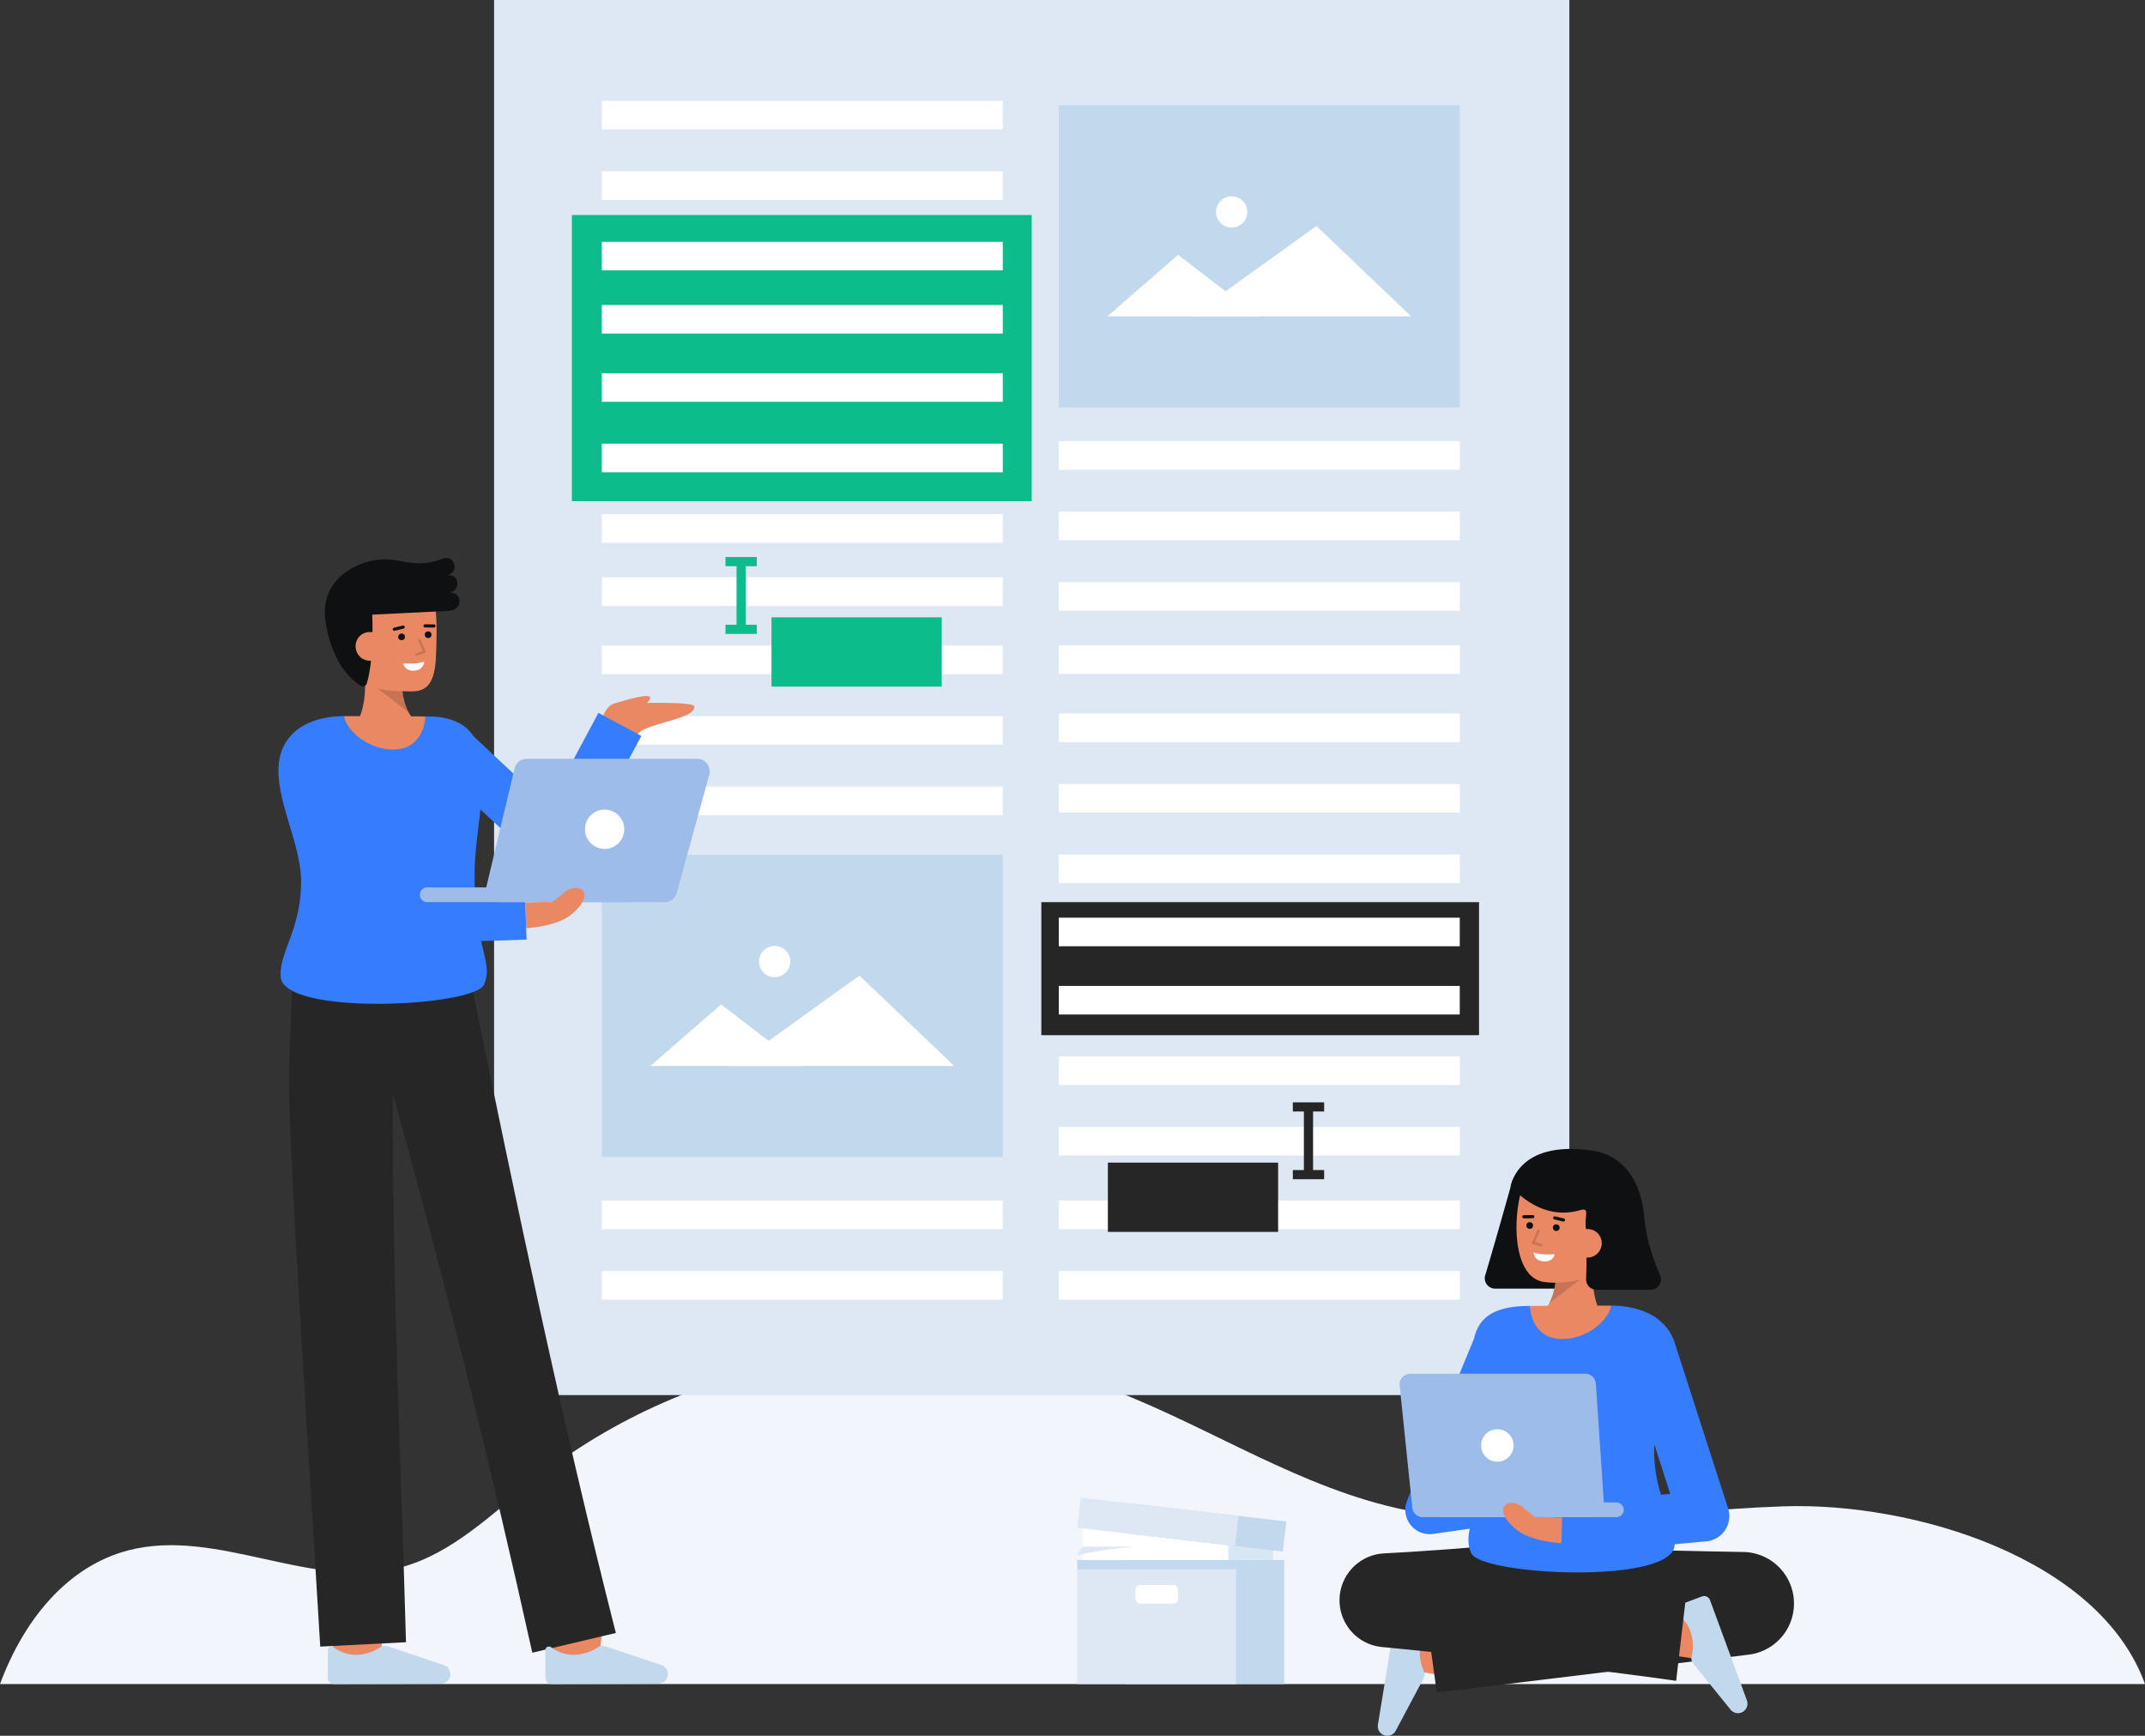 <svg id="Layer_1" data-name="Layer 1" xmlns="http://www.w3.org/2000/svg" viewBox="0 0 924.27 747.828">
  <rect x="0" y="0" width="924.27" height="747.828" fill="#333333" stroke="none"/>
  <path d="M924.27,725.549H0c10.128-27.42,28.831-50.683,55.2-57.585,38.568-10.082,79.383,17.641,117.865,7.217,21.863-5.916,39.075-23.156,57.162-37.472C298.457,583.694,391.962,567.73,472.7,596.32c42.2,14.937,80.661,41.058,123.894,52.164,55.906,14.365,114.37,2.452,171.862.489C824.452,647.063,904.678,671.286,924.27,725.549Z" fill="#f3f5fd"></path>
  <rect x="212.899" width="463.323" height="601.043" fill="#dee8f5"></rect>
  <rect x="448.7" y="388.665" width="188.609" height="57.32" fill="#262626"></rect>
  <rect x="246.416" y="92.64" width="198.144" height="123.285" fill="#0cbc8b"></rect>
  <g>
    <g>
      <rect x="259.316" y="368.281" width="172.776" height="130.195" fill="#c1d8ed"></rect>
      <g>
        <polygon points="280.26 459.241 310.726 432.73 345.249 459.241 280.26 459.241" fill="#fff"></polygon>
        <polygon points="316.133 459.241 370.335 420.316 411.148 459.241 316.133 459.241" fill="#fff"></polygon>
        <circle cx="333.794" cy="414.253" r="6.737" fill="#fff"></circle>
      </g>
    </g>
    <g>
      <rect x="259.316" y="43.441" width="172.776" height="12.313" fill="#fff"></rect>
      <rect x="259.316" y="73.806" width="172.776" height="12.313" fill="#fff"></rect>
      <rect x="259.316" y="104.171" width="172.776" height="12.313" fill="#fff"></rect>
      <rect x="259.316" y="131.391" width="172.776" height="12.313" fill="#fff"></rect>
    </g>
    <g>
      <rect x="259.316" y="160.795" width="172.776" height="12.313" fill="#fff"></rect>
      <rect x="259.316" y="191.16" width="172.776" height="12.313" fill="#fff"></rect>
      <rect x="259.316" y="221.525" width="172.776" height="12.313" fill="#fff"></rect>
      <rect x="259.316" y="248.744" width="172.776" height="12.313" fill="#fff"></rect>
    </g>
    <g>
      <rect x="259.316" y="278.148" width="172.776" height="12.313" fill="#fff"></rect>
      <rect x="259.316" y="308.513" width="172.776" height="12.313" fill="#fff"></rect>
      <rect x="259.316" y="338.878" width="172.776" height="12.313" fill="#fff"></rect>
    </g>
    <g>
      <rect x="259.316" y="517.225" width="172.776" height="12.313" fill="#fff"></rect>
      <rect x="259.316" y="547.59" width="172.776" height="12.313" fill="#fff"></rect>
    </g>
  </g>
  <g>
    <g>
      <rect x="456.229" y="45.334" width="172.776" height="130.195" fill="#c1d8ed"></rect>
      <g>
        <polygon points="477.173 136.294 507.64 109.783 542.162 136.294 477.173 136.294" fill="#fff"></polygon>
        <polygon points="513.046 136.294 567.249 97.37 608.061 136.294 513.046 136.294" fill="#fff"></polygon>
        <circle cx="530.707" cy="91.306" r="6.737" fill="#fff"></circle>
      </g>
    </g>
    <g>
      <rect x="456.229" y="190.06" width="172.776" height="12.313" fill="#fff"></rect>
      <rect x="456.229" y="220.425" width="172.776" height="12.313" fill="#fff"></rect>
      <rect x="456.229" y="250.79" width="172.776" height="12.313" fill="#fff"></rect>
      <rect x="456.229" y="278.01" width="172.776" height="12.313" fill="#fff"></rect>
    </g>
    <g>
      <rect x="456.229" y="307.413" width="172.776" height="12.313" fill="#fff"></rect>
      <rect x="456.229" y="337.778" width="172.776" height="12.313" fill="#fff"></rect>
      <rect x="456.229" y="368.143" width="172.776" height="12.313" fill="#fff"></rect>
      <rect x="456.229" y="395.363" width="172.776" height="12.313" fill="#fff"></rect>
    </g>
    <g>
      <rect x="456.229" y="424.766" width="172.776" height="12.313" fill="#fff"></rect>
      <rect x="456.229" y="455.131" width="172.776" height="12.313" fill="#fff"></rect>
      <rect x="456.229" y="485.496" width="172.776" height="12.313" fill="#fff"></rect>
    </g>
    <g>
      <rect x="456.229" y="517.225" width="172.776" height="12.313" fill="#fff"></rect>
      <rect x="456.229" y="547.59" width="172.776" height="12.313" fill="#fff"></rect>
    </g>
  </g>
  <g>
    <rect x="486.103" y="656.176" width="62.516" height="66.861" transform="translate(1034.722 1379.213) rotate(-180)" fill="#d7e8f4"></rect>
    <rect x="466.737" y="656.176" width="62.516" height="66.861" transform="translate(995.99 1379.213) rotate(-180)" fill="#fff"></rect>
    <g>
      <polygon points="484.951 672.115 484.951 685.163 484.951 725.549 553.376 725.549 553.376 685.163 553.376 672.115 484.951 672.115" fill="#c1d8ed"></polygon>
      <rect x="464.192" y="672.115" width="68.425" height="53.434" fill="#dee8f5"></rect>
      <rect x="464.192" y="672.115" width="68.425" height="4.006" fill="#c1d8ed"></rect>
      <rect x="489.245" y="682.847" width="18.32" height="8.023" rx="1.986" fill="#fff"></rect>
    </g>
    <g>
      <rect x="485.337" y="651.525" width="68.425" height="13.048" transform="translate(959.947 1371.499) rotate(-173.394)" fill="#c1d8ed"></rect>
      <rect x="464.716" y="649.137" width="68.425" height="13.048" transform="translate(919.116 1364.366) rotate(-173.394)" fill="#dee8f5"></rect>
    </g>
    <path d="M489.186,666.3H466.737a8.073,8.073,0,0,0-2.545,3.832S471.939,667.773,489.186,666.3Z" fill="#dee8f5"></path>
  </g>
  <g>
    <g>
      <path d="M151.084,314.083s7.732-4.1,6.006-25.156l15.973-2.962s-1.795,18.878,6.288,24.872Z" fill="#E98862"></path>
      <g opacity="0.15">
        <path d="M176.08,306.89l-13.272-10.153,10.424-.108A28.747,28.747,0,0,0,176.08,306.89Z"></path>
      </g>
      <path d="M148.025,280.765c1.106,6.389,4.592,12.438,10.227,14.5,6.69,2.449,11.645,2.615,19.358,2.615,10.525,0,10.177-10.976,10.473-22.038.3-11.106-.586-23.018-4.746-26.888-8.3-7.725-32.674-2.833-35.638,10.087C146.163,265.722,146.972,274.682,148.025,280.765Z" fill="#E98862"></path>
      <path d="M193.724,255.373s4.311-.963,3.13-5.261c-.782-2.85-4.434-2.217-4.434-2.217s3.458-.633,3.458-3.652c0-1.9-1.462-5.125-5.871-3.283-5.174,2.161-11.074,1.883-15.561,1.129A51.735,51.735,0,0,0,166.739,241h-.014a29.69,29.69,0,0,0-8.814,1.179c-8.02,2.4-20.157,9.591-17.577,25.893,2.88,18.194,11.418,25.152,15.174,27.384a1.712,1.712,0,0,0,2.518-.957c1.065-3.409,2.9-11.989,2.387-29.681,24.652-1.21,31.745-1.576,31.745-1.576s5.8.217,5.8-4.022S193.724,255.373,193.724,255.373Z" fill="#0f1011"></path>
      <g>
        <circle cx="173.044" cy="274.392" r="1.449" fill="#0f1011"></circle>
        <circle cx="184.475" cy="273.455" r="1.449" fill="#0f1011"></circle>
        <path d="M186.986,270.367h-.009l-3.839-.048a.681.681,0,0,1,.009-1.361h.009l3.839.048a.681.681,0,0,1-.009,1.361Z" fill="#0f1011"></path>
        <path d="M169.916,271.767a.681.681,0,0,1-.158-1.343l3.784-.91a.681.681,0,1,1,.318,1.324l-3.784.91A.679.679,0,0,1,169.916,271.767Z" fill="#0f1011"></path>
      </g>
      <path d="M165.506,277.938a6.143,6.143,0,1,1-12.23,1.173c-.005-.057-.01-.115-.014-.173a6.041,6.041,0,0,1,5.414-6.607c.069-.007.137-.012.206-.017C163.263,272.175,165.229,274.557,165.506,277.938Z" fill="#E98862"></path>
      <g opacity="0.15">
        <path d="M179.476,282.43a.5.5,0,0,1-.146-.978l2.946-.9-2.062-4.591a.5.5,0,1,1,.912-.41l2.295,5.107a.5.5,0,0,1,0,.411.5.5,0,0,1-.309.272l-3.488,1.071A.47.47,0,0,1,179.476,282.43Z"></path>
      </g>
      <path d="M173.714,285.8s5.349.564,9.1-.746c0,0-.03,3.523-4.263,3.87S173.714,285.8,173.714,285.8Z" fill="#fff"></path>
    </g>
    <g>
      <path d="M258.863,314.156s.15-12.01,8.735-11.386c5.416.394,31.151-.8,31.534,1.544.948,5.8-22.592,7.218-24.728,12.623Z" fill="#E98862"></path>
      <path d="M264.555,303.155s11.949-3.894,14.886-3.2c2.6.617-2.82,4.85-2.82,4.85Z" fill="#E98862"></path>
    </g>
    <path d="M258.121,714.727l-20.854-2.478c.939-7.894,2-17.374,2.072-18.929,0,.1,0,.182,0,.245h21C260.334,694.194,260.334,696.11,258.121,714.727Z" fill="#E98862"></path>
    <path d="M164.445,717.238l-21-.068s.07-21.685.07-23.6h21C164.515,695.491,164.445,717.238,164.445,717.238Z" fill="#E98862"></path>
    <path d="M229.363,712.035l36.01-8.5C242.063,612,222.5,518.578,203.546,426.065l-.267.079-.781-5.33-76.077-4.7s-2.031,37.261-1.918,49.693c.339,37.116,8.668,162.443,13.488,243.6l36.951-1.893c-2.174-78.7-6.047-157.514-5.625-236.235C191.444,550.921,211.512,631.412,229.363,712.035Z" fill="#262626"></path>
    <path d="M189.973,725.365a4.108,4.108,0,0,0,4.088-4.127q0-.15-.012-.3h0a4.11,4.11,0,0,0-2.658-3.53l-24.443-8.186a3.463,3.463,0,0,0-2.872.319,19.1,19.1,0,0,1-11.468,3.4,17.022,17.022,0,0,1-8.82-3.222,1.547,1.547,0,0,0-2.528,1.2v11.952a2.678,2.678,0,0,0,2.678,2.678h.011Z" fill="#c1d8ed"></path>
    <path d="M283.707,725.365a4.108,4.108,0,0,0,4.088-4.127q0-.15-.012-.3h0a4.107,4.107,0,0,0-2.659-3.53l-24.442-8.186a3.466,3.466,0,0,0-2.873.319,19.1,19.1,0,0,1-11.467,3.4,17.028,17.028,0,0,1-8.821-3.222,1.546,1.546,0,0,0-2.527,1.2v11.952a2.677,2.677,0,0,0,2.676,2.678h.013Z" fill="#c1d8ed"></path>
    <path d="M257.851,307.139,236.3,347.373l-32.24-30.157a16.486,16.486,0,0,0-5.919-5.538l-.154-.143-.036.039a26.738,26.738,0,0,0-11.729-2.845c-.63-.03-1.64-.05-2.94-.07-.26,5.5-34.32,5.48-35.04-.13-9.62.01-17.51,2.96-22.08,7.53-15.75,15.75,3.58,42.59,3.58,63.59s-9.5,30.42-8.8,41.2c1.1,16.94,83.43,12.94,87.619,3.31,2.453-5.632.687-10.044-1.227-18.74l19.536-.6-.664-21.794-21.6.658c-.093-2.486-.134-5.149-.1-8.028.1-8.479,1.526-17.892,2.517-26.919l24.912,23.3a10.5,10.5,0,0,0,16.428-2.711l28-52.28Z" fill="#367CFF"></path>
    <path d="M183.287,308.659c-.26,5.5-3.25,13.59-12.48,14.2-12.3.81-21.84-8.72-22.56-14.33h.03C160.387,308.529,176.227,308.549,183.287,308.659Z" fill="#E98862"></path>
    <g>
      <g>
        <path d="M221.728,331.044l-12.143,50.971a5.4,5.4,0,0,0,5.252,6.65h71.584a5.4,5.4,0,0,0,5.206-3.97l13.991-50.971a5.4,5.4,0,0,0-5.206-6.827H226.98A5.4,5.4,0,0,0,221.728,331.044Z" fill="#9ebcea"></path>
        <path d="M184.1,382.32h86.519a3.172,3.172,0,0,1,3.172,3.172h0a3.172,3.172,0,0,1-3.172,3.172H184.1a3.172,3.172,0,0,1-3.172-3.172h0A3.172,3.172,0,0,1,184.1,382.32Z" fill="#9ebcea"></path>
      </g>
      <circle cx="260.533" cy="357.277" r="8.466" fill="#fff"></circle>
    </g>
    <path d="M244.228,395.355c-4.489,2.77-11.439,4.08-17.5,4.56l-.34-11.04c2.851-.08,7.231-.38,11.52-.21,1.939-1.581,3.055-2.05,5.044-4.04,2.119-2.118,7.677-3.39,8.726,0S248.169,392.915,244.228,395.355Z" fill="#E98862"></path>
  </g>
  <g>
    <g>
      <rect x="317.373" y="241.96" width="3.953" height="29.928" transform="translate(638.699 513.848) rotate(-180)" fill="#0cbc8b"></rect>
      <rect x="317.373" y="235.215" width="3.953" height="13.491" transform="translate(561.31 -77.39) rotate(90)" fill="#0cbc8b"></rect>
      <rect x="317.373" y="264.392" width="3.953" height="13.491" transform="translate(590.487 -48.212) rotate(90)" fill="#0cbc8b"></rect>
    </g>
    <rect x="332.43" y="265.956" width="73.355" height="29.852" fill="#0cbc8b"></rect>
  </g>
  <g>
    <g>
      <rect x="561.839" y="476.892" width="3.953" height="29.928" fill="#262626"></rect>
      <rect x="561.839" y="470.147" width="3.953" height="13.491" transform="translate(1040.708 -86.923) rotate(90)" fill="#262626"></rect>
      <rect x="561.839" y="499.324" width="3.953" height="13.491" transform="translate(1069.885 -57.746) rotate(90)" fill="#262626"></rect>
    </g>
    <rect x="477.381" y="500.888" width="73.355" height="29.852" transform="translate(1028.116 1031.628) rotate(-180)" fill="#262626"></rect>
  </g>
  <g>
    <g>
      <path d="M651.807,508.172s-7.58,27.159-11.838,41.252a4.464,4.464,0,0,0,4.281,5.759h26.6a4.471,4.471,0,0,0,4.466-4.259l1.793-37.807Z" fill="#0f1011"></path>
      <path d="M692.573,568.586s-7.737-4.092-6.029-25.151l-15.979-2.948s1.812,18.877-6.265,24.878Z" fill="#E98862"></path>
      <path d="M667.57,561.416l13.263-10.166-10.424-.1A28.745,28.745,0,0,1,667.57,561.416Z" opacity="0.15"></path>
      <path d="M695.6,535.263c-1.1,6.389-4.581,12.442-10.215,14.51a40.466,40.466,0,0,1-19.355,2.633c-17.491-1.418-14.067-41.189-5.77-48.921s32.67-2.862,35.646,10.055C697.447,520.221,696.649,529.186,695.6,535.263Z" fill="#E98862"></path>
      <g>
        <circle cx="670.577" cy="528.915" r="1.449" fill="#0f1011"></circle>
        <circle cx="659.145" cy="527.988" r="1.449" fill="#0f1011"></circle>
        <line x1="660.47" y1="524.17" x2="656.631" y2="524.222" fill="none" stroke="#0f1011" stroke-linecap="round" stroke-miterlimit="10" stroke-width="1.362"></line>
        <line x1="673.701" y1="525.606" x2="669.916" y2="524.699" fill="none" stroke="#0f1011" stroke-linecap="round" stroke-miterlimit="10" stroke-width="1.362"></line>
        <path d="M669.917,540.327s-5.348.569-9.1-.737c0,0,.033,3.522,4.266,3.866S669.917,540.327,669.917,540.327Z" fill="#fff"></path>
      </g>
      <g opacity="0.15">
        <path d="M664.152,536.959a.5.5,0,0,0,.146-.979l-2.947-.9,2.058-4.593a.5.5,0,1,0-.912-.408l-2.521,5.626,4.029,1.234A.5.5,0,0,0,664.152,536.959Z"></path>
      </g>
      <path d="M650.9,511.428s2.561-20.713,35.75-15.626c8.274,1.268,20,7.728,21.9,28.9.868,9.712,4.216,18.869,6.77,24.665a4.471,4.471,0,0,1-4.083,6.286l-23.33.008a4.464,4.464,0,0,1-4.472-4.456c0-.065,0-.131,0-.2.168-3.971.3-10.694.074-20.97-1.213-5.865,2.018-10-2.672-8.652C663.418,526.38,652.2,511.763,650.9,511.428Z" fill="#0f1011"></path>
      <path d="M677.9,535.154a6.143,6.143,0,1,0,12.246.993,6.041,6.041,0,0,0-5.422-6.6c-.068-.007-.136-.012-.2-.017C680.14,529.386,678.174,531.772,677.9,535.154Z" fill="#E98862"></path>
    </g>
    <g>
      <path d="M629.294,723.2c-1.9-.319-23.335-3.98-23.335-3.98l3.535-20.7s21.377,3.651,23.27,3.969Z" fill="#E98862"></path>
      <path d="M593.731,743.06a4.108,4.108,0,0,0,3.693,4.752h0a4.11,4.11,0,0,0,3.92-2.039l12.111-22.755a3.461,3.461,0,0,0,.16-2.885,19.1,19.1,0,0,1-1.46-11.872,17.028,17.028,0,0,1,4.635-8.168,1.547,1.547,0,0,0-.768-2.691l-11.787-1.974a2.679,2.679,0,0,0-3.086,2.21Z" fill="#c1d8ed"></path>
    </g>
    <path d="M695.65,667.216c8.895.371,17.955.631,27.015.855l13.616.3,13.6.245,1.355.024a22.2,22.2,0,0,1,2.277,44.232l-134.4,16.32-5.476-39.721,133.8-20.655,3.632,44.257-13.809.892-13.8.834c-9.215.533-18.433,1.031-27.817,1.416Z" fill="#262626"></path>
    <g>
      <path d="M729.553,714.506c-18.554-2.7-20.4-3.2-21.012-3.359L714,690.868c-.062-.016-.142-.038-.239-.059,1.521.332,10.951,1.772,18.816,2.916Z" fill="#E98862"></path>
      <path d="M752.731,732.557a4.107,4.107,0,0,1-2.724,5.366h0a4.109,4.109,0,0,1-4.235-1.258l-16.211-20.042a3.46,3.46,0,0,1-.7-2.8,19.109,19.109,0,0,0-.82-11.933,17.028,17.028,0,0,0-6.1-7.139,1.547,1.547,0,0,1,.243-2.788l11.2-4.176a2.678,2.678,0,0,1,3.448,1.584Z" fill="#c1d8ed"></path>
    </g>
    <path d="M665.808,712.616c-5.632-.479-11.261-.825-16.89-1.15-5.629-.3-11.257-.6-16.883-.8l-8.44-.325-8.439-.243c-5.626-.188-11.25-.265-16.874-.372l1.949-40.409c10.529,1.472,21.072,2.825,31.612,4.211s21.091,2.662,31.64,3.96l15.834,1.866,15.844,1.776c10.569,1.136,21.138,2.264,31.731,3.194l-4.648,39.83c-10.522-1.534-21.067-2.87-31.613-4.2l-15.828-1.92-15.838-1.83c-10.565-1.166-21.128-2.351-31.7-3.432s-21.147-2.189-31.732-3.181a20.231,20.231,0,0,1,.7-40.338l1.252-.071c5.616-.329,11.233-.629,16.847-1.038l8.422-.577,8.421-.658c5.614-.423,11.226-.948,16.838-1.468,5.612-.546,11.223-1.115,16.832-1.816Z" fill="#262626"></path>
    <polygon points="716.085 661.082 719.045 710.787 633.555 709.783 640.008 665.777 716.085 661.082" fill="#262626"></polygon>
    <path d="M744.623,649.843,721.967,579.6a20.058,20.058,0,0,0-5.628-9.574c-4.57-4.57-12.46-7.52-22.08-7.53-.72,5.61-34.78,5.63-35.04.13-1.3.02-2.31.04-2.94.07-13.76.593-19.3,5.889-21.058,13.862l-28.884,69.891a10.5,10.5,0,0,0,11.186,14.406l15.78-2.249c-.777,3.931-.9,6.987.636,10.52,4.19,9.63,86.52,13.63,87.62-3.31.011-.166.012-.331.018-.5l13.68-1.272a10.9,10.9,0,0,0,9.366-14.2ZM632.771,637.468l5.221-12.634c-.058,4.52-.3,8.485-.647,11.983Zm86.927,6.126-3.993.372a64.112,64.112,0,0,1-2.946-19.351c0-.765.033-1.524.081-2.281Z" fill="#367CFF"></path>
    <g>
      <g>
        <path d="M687.645,596.1l3.534,52.679a4.545,4.545,0,0,1-4.534,4.849H613.068a4.545,4.545,0,0,1-4.521-4.077L603.1,596.875a4.545,4.545,0,0,1,4.521-5.012h75.488A4.544,4.544,0,0,1,687.645,596.1Z" fill="#9ebcea"></path>
        <rect x="616.042" y="647.287" width="83.65" height="6.344" rx="3.172" transform="translate(1315.733 1300.918) rotate(180)" fill="#9ebcea"></rect>
      </g>
      <circle cx="645.192" cy="622.747" r="7" fill="#fff"></circle>
    </g>
    <path d="M655.277,660.321c4.49,2.77,11.44,4.08,17.5,4.56l.34-11.04c-2.85-.08-7.23-.38-11.52-.21-1.938-1.58-3.054-2.05-5.044-4.04-2.118-2.118-7.676-3.39-8.726,0S651.337,657.881,655.277,660.321Z" fill="#E98862"></path>
    <path d="M659.219,562.625c.26,5.5,3.25,13.59,12.48,14.2,12.3.81,21.84-8.72,22.56-14.33h-.03C682.119,562.5,666.279,562.515,659.219,562.625Z" fill="#E98862"></path>
  </g>
</svg>